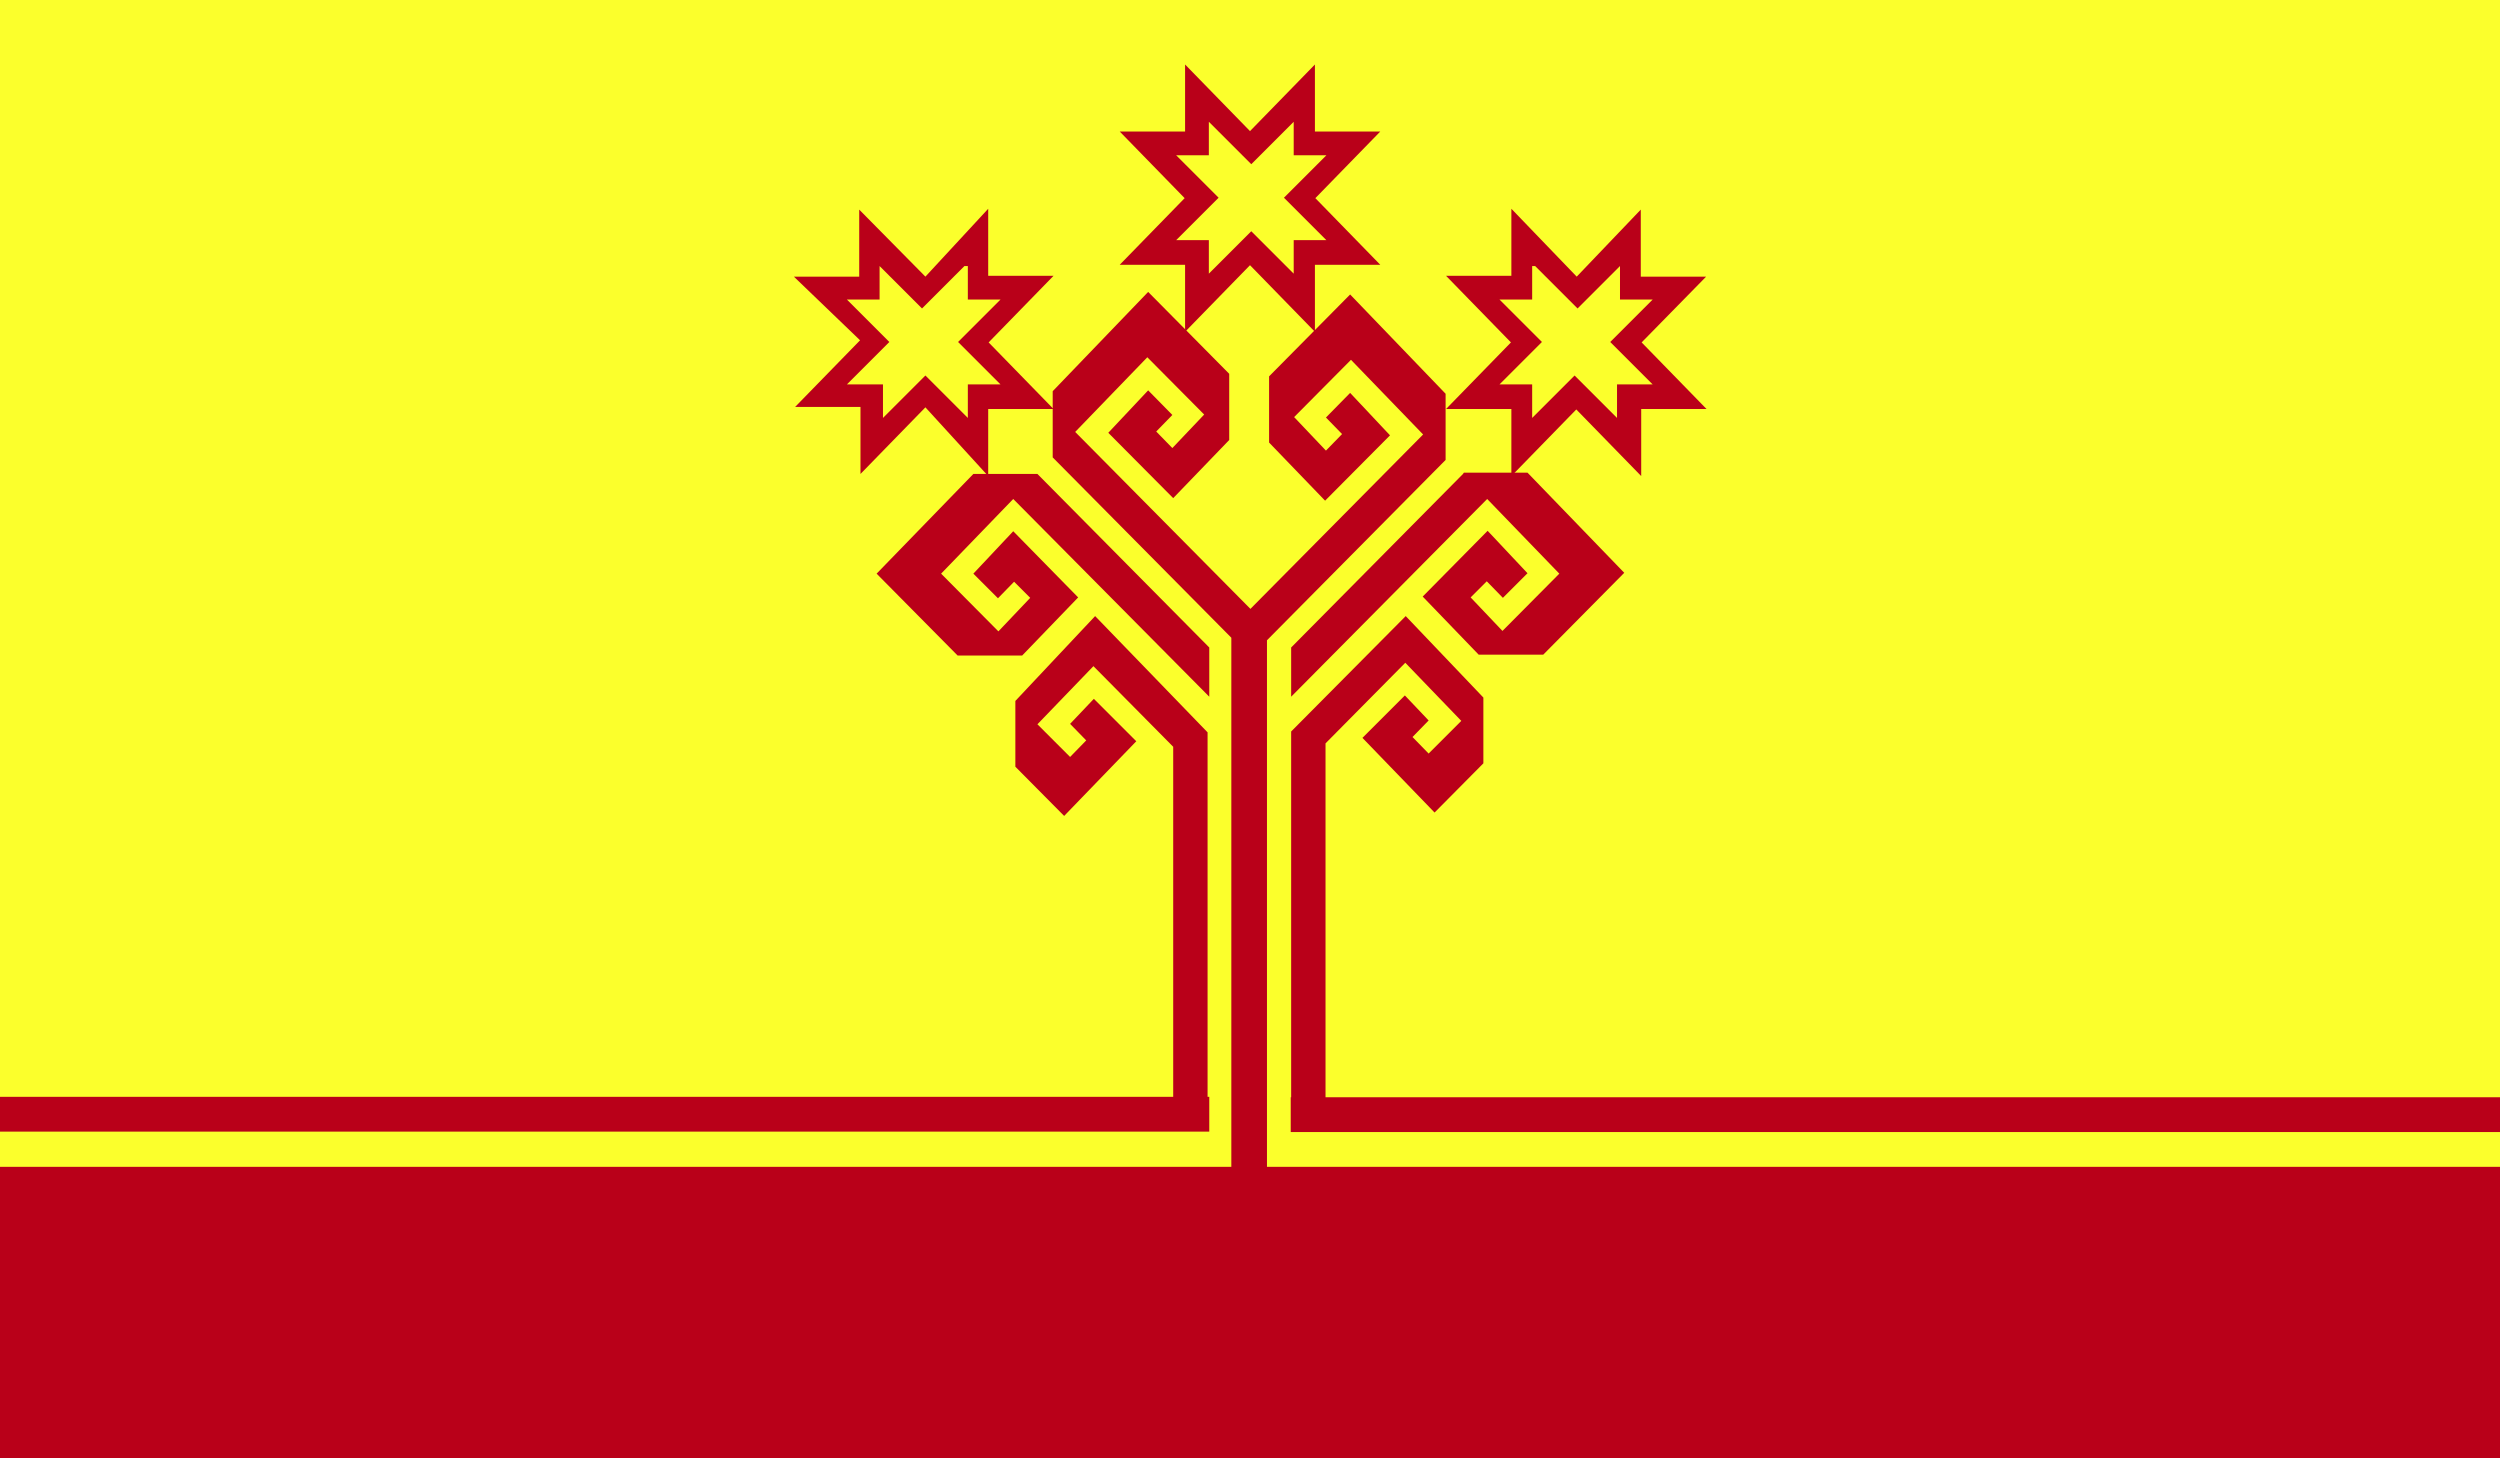 <svg xmlns="http://www.w3.org/2000/svg" xmlns:xlink="http://www.w3.org/1999/xlink" viewBox="0 0 58.92 34.37">
  <defs>
    <style>
      .a {
        fill: none;
      }

      .b {
        clip-path: url(#a);
      }

      .c {
        fill: #fbff2c;
      }

      .d {
        fill: #b90019;
      }
    </style>
    <clipPath id="a" transform="translate(-739.19 -197.48)">
      <rect class="a" x="739.19" y="197.48" width="58.92" height="34.37"/>
    </clipPath>
  </defs>
  <title>Chuvashia</title>
  <g class="b">
    <rect class="c" width="58.92" height="34.37"/>
    <rect class="c" y="26.95" width="58.92" height="0.55"/>
    <path class="d" d="M774.81,202.4l0,1.58-1.54,0,1.53,1.57-1.53,1.57,1.54,0,0,1.58,1.53-1.57,1.53,1.57,0-1.58,1.54,0-1.53-1.57L779.4,204l-1.54,0,0-1.58L776.35,204Zm0.56,1.35,1,1,1-1v0.79h0.77l-1,1,1,1H777.3v0.79l-1-1-1,1v-0.79h-0.77l1-1-1-1h0.77v-0.79Z" transform="translate(-739.19 -197.48)"/>
    <path class="d" d="M762.13,208.65L759.85,211l1.91,1.93h1.52l1.32-1.37L763.07,210l-0.94,1,0.58,0.58,0.38-.39,0.38,0.38-0.75.79L761.37,211l1.7-1.76,4.62,4.66v-1.16l-4.05-4.09h-1.5Zm11.54,0-4.05,4.09v1.16l4.62-4.66,1.7,1.76-1.34,1.35-0.75-.79,0.38-.38,0.38,0.39,0.58-.58-0.94-1-1.53,1.55,1.32,1.37h1.52l1.91-1.93-2.28-2.36h-1.5ZM765,212l-1.88,2v1.55l1.15,1.16,1.7-1.76-1-1-0.56.59,0.38,0.39-0.38.39-0.77-.77,1.32-1.37,1.88,1.9v8.39l0.81,0.06v-8.79Zm7.32,0-2.7,2.72v8.79h0.81V215l1.88-1.9,1.32,1.37-0.77.77-0.38-.39,0.38-.39-0.56-.59-1,1,1.7,1.76,1.15-1.16v-1.55Zm-3.66-.17,4.07-4.11-1.7-1.76-1.34,1.35,0.75,0.79,0.38-.39-0.38-.39,0.57-.58,0.94,1-1.53,1.54-1.32-1.37v-1.56l1.91-1.93,2.25,2.34v1.56l-4.21,4.25v0.15h0V225h-0.84V212.66h0v-0.15L764,208.26V206.7l2.25-2.34,1.91,1.93v1.56l-1.32,1.37-1.53-1.54,0.94-1,0.57,0.58-0.38.39,0.38,0.39,0.75-.79-1.34-1.35-1.7,1.76Z" transform="translate(-739.19 -197.48)"/>
    <path class="d" d="M762.48,202.4l0,1.58,1.54,0-1.53,1.57,1.53,1.57-1.54,0,0,1.58L761,207.08l-1.53,1.57,0-1.58-1.54,0,1.53-1.57L757.9,204l1.54,0,0-1.58L761,204Zm-0.56,1.35-1,1-1-1v0.79h-0.77l1,1-1,1H760v0.79l1-1,1,1v-0.79h0.77l-1-1,1-1h-0.77v-0.79Z" transform="translate(-739.19 -197.48)"/>
    <path class="d" d="M767.12,199l0,1.58-1.54,0,1.53,1.57-1.53,1.57,1.54,0,0,1.58,1.53-1.57,1.53,1.57,0-1.58,1.54,0-1.53-1.57,1.53-1.57-1.54,0,0-1.58-1.53,1.57Zm0.56,1.35,1,1,1-1v0.79h0.77l-1,1,1,1h-0.77v0.79l-1-1-1,1v-0.79h-0.77l1-1-1-1h0.77v-0.79Z" transform="translate(-739.19 -197.48)"/>
    <rect class="d" y="27.5" width="58.92" height="6.87"/>
    <path class="d" d="M769.61,223.33v0.83h28.5v-0.82h-28.5Zm-30.42,0v0.82h28.5v-0.82h-28.5Z" transform="translate(-739.19 -197.48)"/>
  </g>
</svg>
